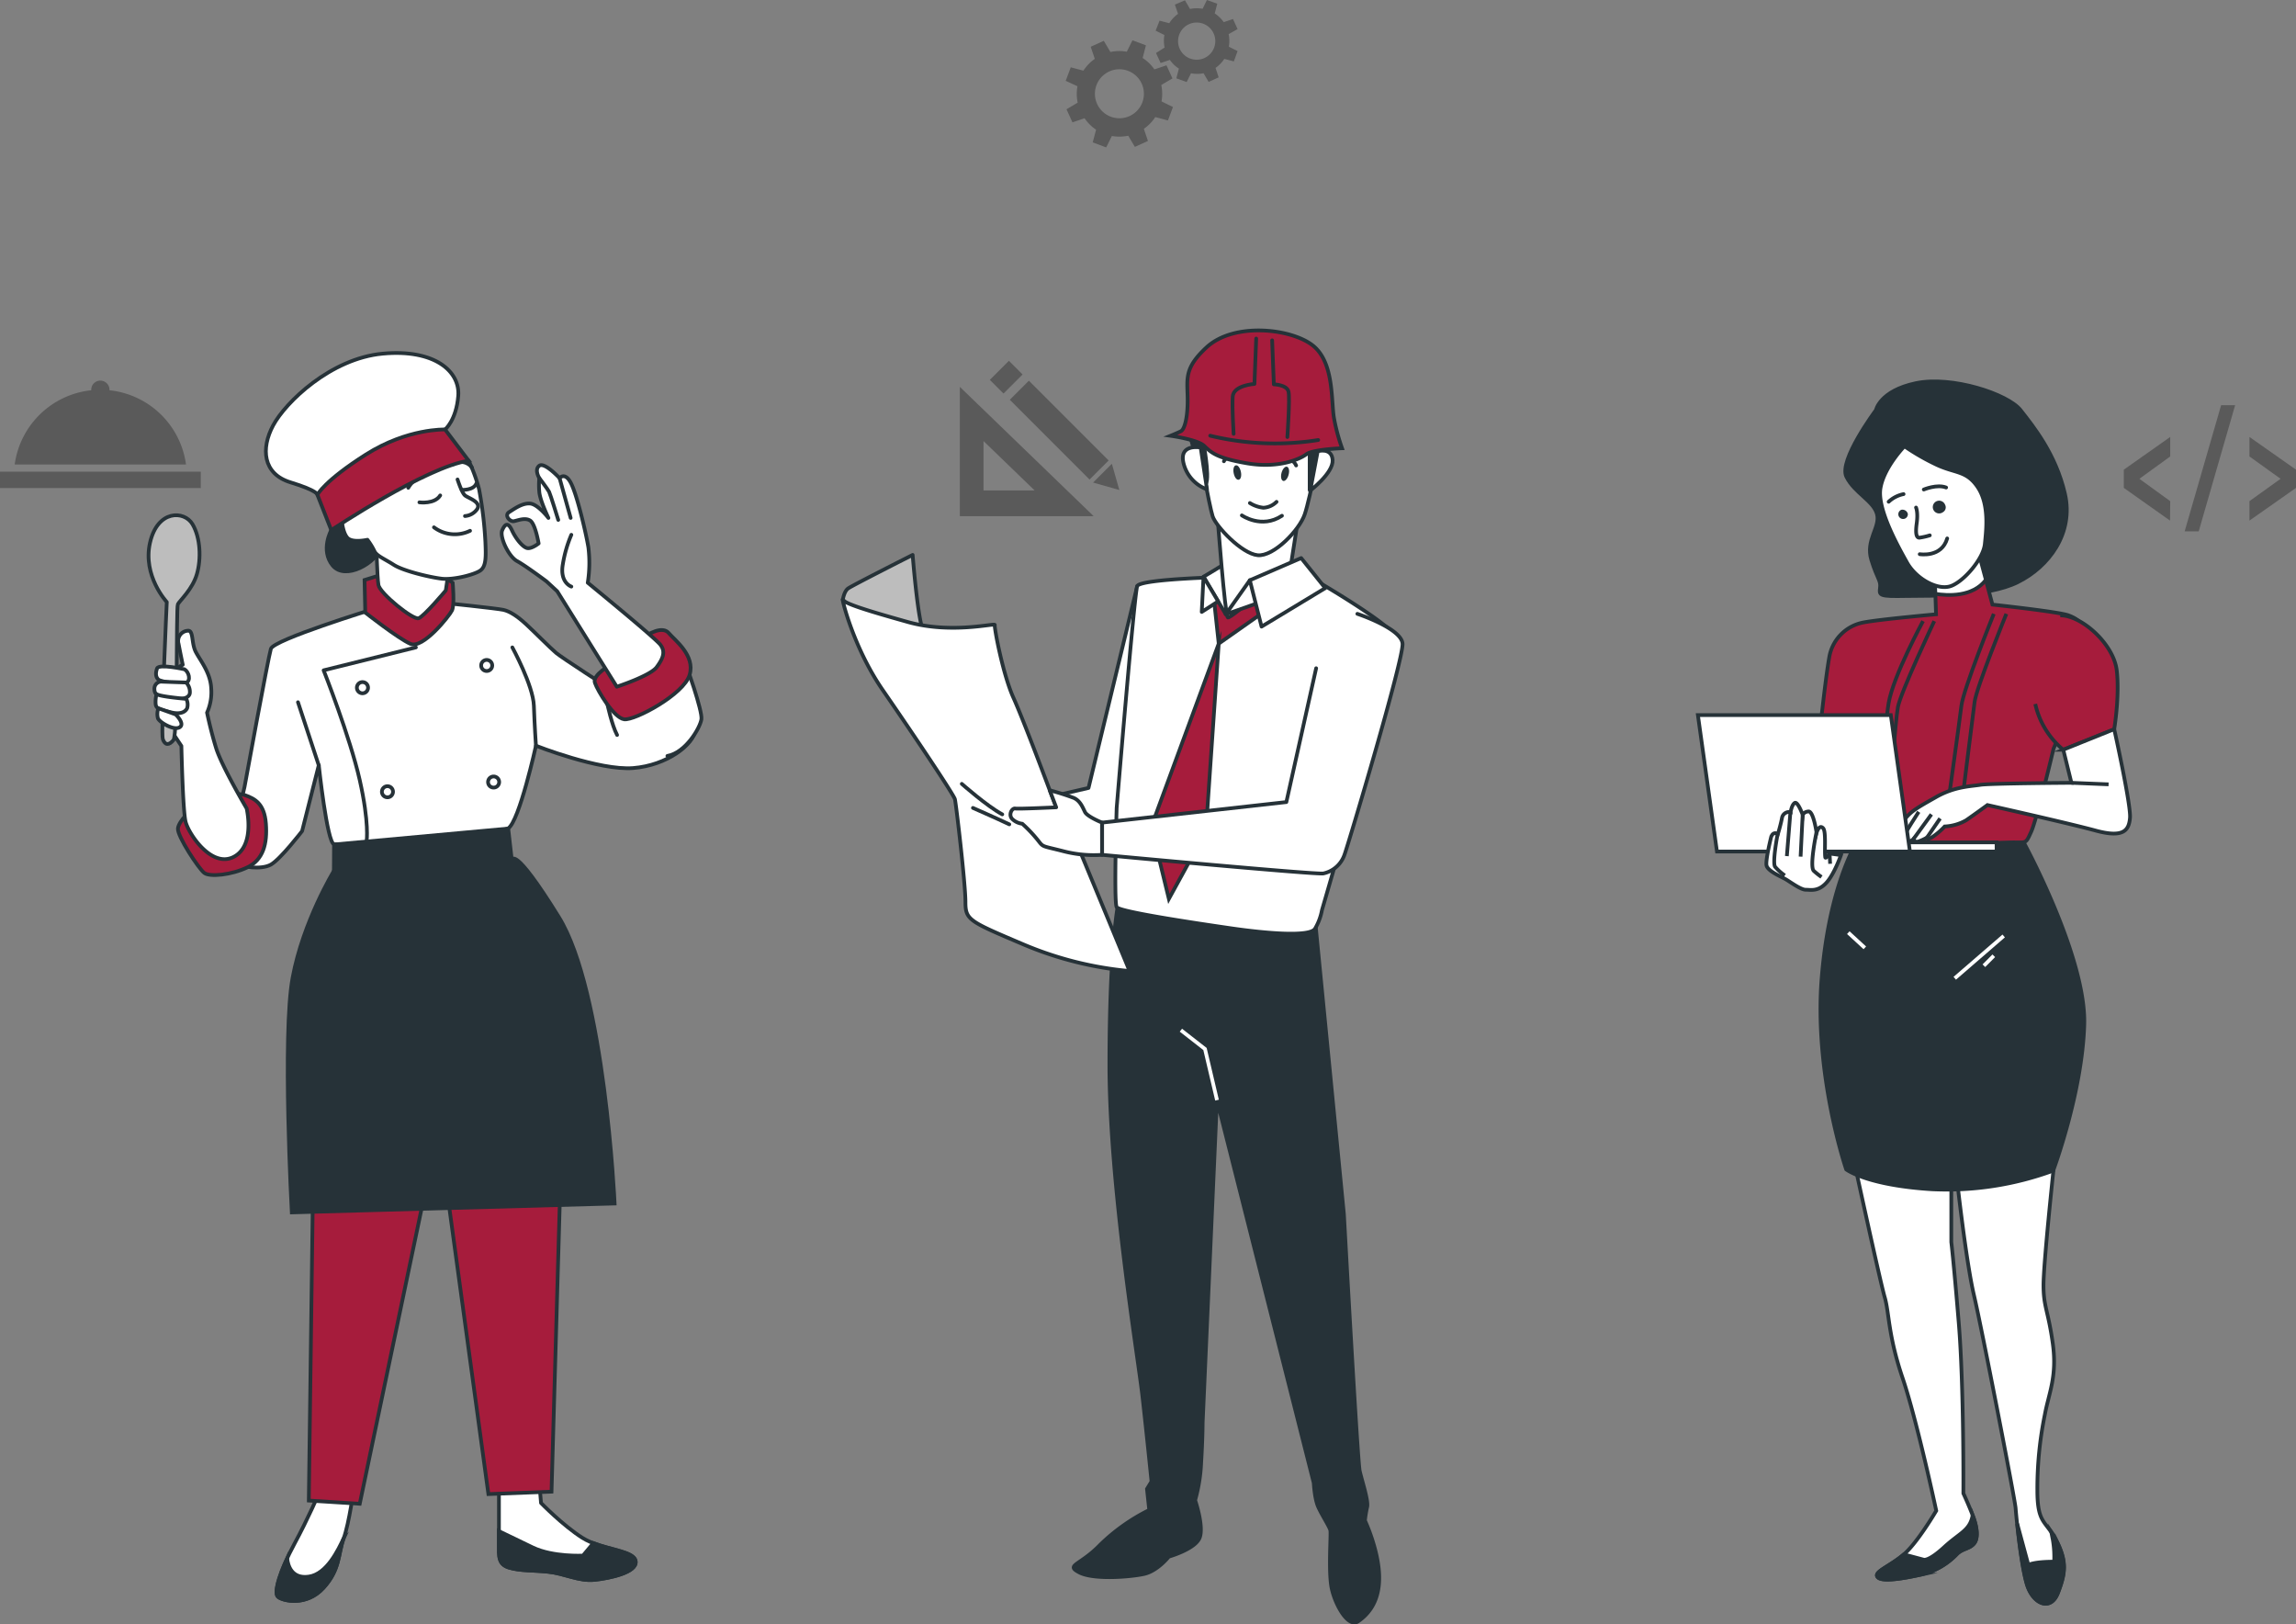 <?xml version="1.0" encoding="UTF-8" standalone="no"?>
<svg
   viewBox="0 0 616.59 436.159"
   version="1.1"
   id="svg253"
   sodipodi:docname="kpl-accueil-problematique.svg"
   width="616.59"
   height="436.159"
   inkscape:version="1.1 (c68e22c387, 2021-05-23)"
   xmlns:inkscape="http://www.inkscape.org/namespaces/inkscape"
   xmlns:sodipodi="http://sodipodi.sourceforge.net/DTD/sodipodi-0.dtd"
   xmlns="http://www.w3.org/2000/svg"
   xmlns:svg="http://www.w3.org/2000/svg">
  <rect x="0" y="0" width="616.59" height="436.159" fill="#808080" stroke="none"/>
  <defs
     id="defs257" />
  <sodipodi:namedview
     id="namedview255"
     pagecolor="#ffffff"
     bordercolor="#666666"
     borderopacity="1.0"
     inkscape:pageshadow="2"
     inkscape:pageopacity="0.0"
     inkscape:pagecheckerboard="0"
     showgrid="false"
     inkscape:zoom="1.244"
     inkscape:cx="307.47588"
     inkscape:cy="235.53055"
     inkscape:window-width="1368"
     inkscape:window-height="850"
     inkscape:window-x="-6"
     inkscape:window-y="-6"
     inkscape:window-maximized="1"
     inkscape:current-layer="svg253" />
  <g
     id="freepik--gears-4--inject-2"
     transform="translate(-67.65,-14.77)">
    <g
       style="opacity:0.3"
       id="g6">
      <path
         d="m 381.3,47.11 1.35,-3.61 -3.07,-1.5 a 11.67,11.67 0 0 0 -0.07,-4.41 l 3,-1.77 -1.6,-3.51 -3.25,1.09 a 11.25,11.25 0 0 0 -3.16,-3.06 l 0.89,-3.4 -3.62,-1.35 -1.52,3.07 a 11.22,11.22 0 0 0 -4.4,0.07 l -1.78,-3 -3.51,1.6 1.1,3.25 a 11.38,11.38 0 0 0 -3.06,3.16 l -3.4,-0.89 -1.35,3.62 3.15,1.46 a 11.41,11.41 0 0 0 0.06,4.4 l -3,1.78 1.6,3.51 3.25,-1.1 a 11.41,11.41 0 0 0 3.09,3.07 l -0.9,3.41 3.62,1.35 1.52,-3.07 a 11.62,11.62 0 0 0 4.4,-0.07 l 1.78,3 3.51,-1.6 -1.1,-3.25 a 11.42,11.42 0 0 0 3.07,-3.16 z m -15.34,-1 a 6.58,6.58 0 1 1 8.47,-3.86 6.58,6.58 0 0 1 -8.43,3.87 z"
         id="path2" />
      <path
         d="m 399,31.25 1,-2.77 -2.35,-1.17 a 8.87,8.87 0 0 0 -0.05,-3.37 l 2.4,-1.36 -1.23,-2.7 -2.48,0.84 a 8.89,8.89 0 0 0 -2.43,-2.34 l 0.68,-2.61 -2.77,-1 -1.16,2.36 a 8.73,8.73 0 0 0 -3.38,0.05 l -1.36,-2.32 -2.7,1.14 0.84,2.49 A 8.88,8.88 0 0 0 381.66,21 L 379.05,20.32 378,23 l 2.35,1.17 a 8.67,8.67 0 0 0 0.06,3.37 l -2.31,1.46 1.23,2.69 2.49,-0.84 a 8.57,8.57 0 0 0 2.42,2.34 l -0.68,2.61 2.77,1 1.16,-2.36 a 8.73,8.73 0 0 0 3.38,0 l 1.36,2.32 2.69,-1.22 -0.84,-2.54 a 8.74,8.74 0 0 0 2.35,-2.42 z m -11.76,-0.76 a 5,5 0 1 1 6.49,-3 5,5 0 0 1 -6.45,3 z"
         id="path4" />
    </g>
  </g>
  <g
     id="freepik--icon-3--inject-2"
     transform="translate(-67.65,-14.77)">
    <g
       style="opacity:0.3"
       id="g15">
      <path
         d="M 650.41,154.55 638,145.77 v -4.89 l 12.46,-8.78 v 5.23 l -8.28,6 8.28,6 z"
         id="path9" />
      <path
         d="m 654.34,157.44 9.79,-33.87 h 3.76 l -9.78,33.87 z"
         id="path11" />
      <path
         d="m 671.74,154.55 v -5.22 l 8.36,-6 -8.36,-6 v -5.23 l 12.5,8.78 v 4.89 z"
         id="path13" />
    </g>
  </g>
  <g
     id="freepik--icon-2--inject-2"
     transform="translate(-67.65,-14.77)">
    <path
       d="m 325.42,118.65 v 34.72 h 35.94 z m 6.35,14.54 13.74,13.27 h -13.74 z"
       style="opacity:0.3"
       id="path18" />
    <g
       style="opacity:0.3"
       id="g26">
      <rect
         x="348.48"
         y="115.12"
         width="7.24"
         height="30.29"
         transform="rotate(-45,352.094,130.258)"
         id="rect20" />
      <rect
         x="334.25"
         y="113.44"
         width="7.24"
         height="5.19"
         transform="rotate(-45,337.874,116.038)"
         id="rect22" />
      <polygon
         points="361.2,144.34 368.24,146.33 366.24,139.3 "
         id="polygon24" />
    </g>
  </g>
  <g
     id="freepik--icon-1--inject-2"
     transform="translate(-67.65,-14.77)">
    <g
       style="opacity:0.3"
       id="g33">
      <rect
         x="67.65"
         y="141.42"
         width="53.92"
         height="4.39"
         id="rect29" />
      <path
         d="m 97.05,119.56 c 0,0 0,-0.09 0,-0.14 a 2.45,2.45 0 0 0 -4.9,0 0.68,0.68 0 0 0 0,0.14 23.2,23.2 0 0 0 -20.55,19.92 h 46 A 23.18,23.18 0 0 0 97.05,119.56 Z"
         id="path31" />
    </g>
  </g>
  <g
     id="freepik--character-3--inject-2"
     transform="translate(-67.65,-14.77)">
    <path
       d="m 571.43,124.89 c 0,0 -10.11,13.53 -7.93,17.9 2.18,4.37 7.25,6.43 8.21,10 0.96,3.57 -3.15,7 -1.51,12.31 1.64,5.31 2.6,5.47 2.33,7.52 -0.27,2.05 -0.14,2.32 7,2.18 7.14,-0.14 21.6,0.41 29.94,-3.69 8.34,-4.1 15.17,-13.12 12.71,-23.78 -2.46,-10.66 -8.47,-18.05 -11.89,-22.42 -3.42,-4.37 -18.46,-9.3 -28.16,-7.25 -9.7,2.05 -10.7,7.23 -10.7,7.23 z"
       style="fill:#263238;stroke:#263238;stroke-miterlimit:10"
       id="path36" />
    <path
       d="m 565.07,324.33 c 0,0 7.46,34.45 8.71,38.72 1.25,4.27 0.88,10.12 4.79,21.66 3.91,11.54 9.06,35.7 9.06,35.7 0,0 -5,8.53 -8.7,11.72 -3.7,3.19 -8,4.62 -7.11,6 0.89,1.38 5.86,0.71 11.55,-0.53 a 19.46,19.46 0 0 0 9.94,-5.69 c 1.6,-1.42 3.2,-1.24 4.44,-2.66 1.24,-1.42 0.89,-4.44 -0.35,-7.64 -1.24,-3.2 -2.49,-5.86 -2.49,-5.86 0,0 0.18,-28.77 -1.24,-45.82 -1.42,-17.05 -2,-21.66 -2,-21.66 v -18.08 z"
       style="fill:#ffffff;stroke:#263238;stroke-miterlimit:10"
       id="path38" />
    <path
       d="m 589.76,430.18 c -4.26,3.91 -5.51,3.37 -5.51,3.37 l -5.32,-1.42 c -3.73,3.2 -8,4.62 -7.11,6 0.89,1.38 5.86,0.71 11.55,-0.53 a 19.46,19.46 0 0 0 9.94,-5.69 c 1.6,-1.42 3.2,-1.24 4.44,-2.66 1.24,-1.42 0.89,-4.44 -0.35,-7.64 -0.71,4.13 -3.4,4.66 -7.64,8.57 z"
       style="fill:#263238;stroke:#263238;stroke-miterlimit:10"
       id="path40" />
    <path
       d="m 593.13,330.9 c 0,0 2.49,22.56 4.62,31.61 2.13,9.05 11,54.7 11.19,57.19 0.19,2.49 1.42,15.1 3,20.42 1.58,5.32 6.39,7.46 8.35,2.31 1.96,-5.15 2.48,-8.17 -0.36,-13.85 -2.84,-5.68 -5.15,-4.44 -5.15,-13.67 a 98.85,98.85 0 0 1 2,-20.25 c 1.07,-5.86 3.38,-10.3 2.14,-19.18 -1.24,-8.88 -2.49,-9.77 -2.49,-15.63 0,-5.86 2.66,-30.73 2.66,-30.73 l -0.35,-5.15 c 0,0 -18.5,6.75 -25.61,6.93 z"
       style="fill:#ffffff;stroke:#263238;stroke-miterlimit:10"
       id="path42" />
    <path
       d="m 620,428.58 a 20.89,20.89 0 0 0 -1.48,-2.51 c 0.12,0.63 0.25,1.33 0.42,2.16 a 27.44,27.44 0 0 1 0.35,5.86 c -5.68,0 -6.92,0.88 -6.92,0.88 l -3,-11.08 c 0.52,4.89 1.48,12.42 2.62,16.23 1.6,5.33 6.39,7.46 8.35,2.31 1.96,-5.15 2.45,-8.17 -0.34,-13.85 z"
       style="fill:#263238;stroke:#263238;stroke-miterlimit:10"
       id="path44" />
    <path
       d="m 567,239.61 c 0,0 -8,11.55 -10.13,37.66 -2.13,26.11 6.58,51.5 6.58,51.5 0,0 5.5,4.26 23.08,5.33 a 83,83 0 0 0 32.5,-5 c 0,0 7.82,-20.95 8.35,-39.25 0.53,-18.3 -16.52,-49.37 -16.52,-49.37 z"
       style="fill:#263238;stroke:#263238;stroke-miterlimit:10"
       id="path46" />
    <path
       d="m 587.29,171.09 0.28,8.62 c 0,0 -15.18,1.36 -19.42,2.18 a 11.45,11.45 0 0 0 -9.29,9.57 c -1,5.61 -2.74,21.74 -2.74,22.7 0,0.96 -2.19,14.63 -2.19,14.63 l 13.68,2.05 c 0,0 -1.92,8.75 -0.55,10.25 1.37,1.5 37.73,-0.14 41.29,-0.14 3.56,0 3.28,0.41 4.78,-2.87 1.5,-3.28 6,-22.28 6,-22.28 0,0 8.33,-19.69 8.75,-26.52 0.42,-6.83 -2.19,-8.34 -4.79,-9.3 -2.6,-0.96 -20.37,-2.87 -20.37,-2.87 l -3.55,-13.26 c 0,0 -9.83,6.83 -11.88,7.24 z"
       style="fill:#a61c3c;stroke:#263238;stroke-miterlimit:10"
       id="path48" />
    <path
       d="m 584.08,181.54 c 0,0 -8,14.74 -9.24,22 -1.24,7.26 -0.89,20.25 -0.89,20.25"
       style="fill:none;stroke:#263238;stroke-miterlimit:10"
       id="path50" />
    <path
       d="m 587.1,181.54 c 0,0 -9.06,19.18 -9.77,23.09 -0.71,3.91 -2.13,23.8 -2.13,23.8"
       style="fill:none;stroke:#263238;stroke-miterlimit:10"
       id="path52" />
    <path
       d="m 603.08,179.59 c 0,0 -8.17,20.24 -8.7,24.68 -0.53,4.44 -4.27,31.26 -4.27,31.26"
       style="fill:none;stroke:#263238;stroke-miterlimit:10"
       id="path54" />
    <path
       d="m 606.45,179.59 c 0,0 -8,19.71 -8.52,23.62 -0.52,3.91 -3.73,29.79 -3.73,29.79"
       style="fill:none;stroke:#263238;stroke-miterlimit:10"
       id="path56" />
    <path
       d="m 587.39,174.22 c 3.26,0.53 10,0.92 13.57,-3.76 l -1.77,-6.61 c 0,0 -9.85,6.83 -11.9,7.24 z"
       style="fill:#ffffff;stroke:#263238;stroke-miterlimit:10"
       id="path58" />
    <path
       d="m 579.09,134.59 c 0,0 -5.47,5.61 -6.43,11.21 -0.96,5.6 4.65,15.59 7.11,20 2.46,4.41 8.34,7.66 11.9,6.29 3.56,-1.37 8.61,-7.38 9,-11.21 0.39,-3.83 1.23,-10.66 -1.91,-15.31 -3.14,-4.65 -6.16,-3.56 -11.62,-6.29 a 60.12,60.12 0 0 1 -8.05,-4.69 z"
       style="fill:#ffffff;stroke:#263238;stroke-linecap:round;stroke-linejoin:round"
       id="path60" />
    <path
       d="m 582.2,151.05 c 0,0 0.59,1.23 0.18,4.23 -0.41,3 0,3.87 0.72,3.87 a 17.69,17.69 0 0 0 2.79,-0.63"
       style="fill:none;stroke:#263238;stroke-linecap:round;stroke-linejoin:round"
       id="path62" />
    <path
       d="m 583.19,163.57 c 0,0 5.88,1 7.38,-4.23"
       style="fill:none;stroke:#263238;stroke-linecap:round;stroke-linejoin:round"
       id="path64" />
    <path
       d="m 574.85,149.49 a 8.26,8.26 0 0 1 4,-2.05"
       style="fill:none;stroke:#263238;stroke-linecap:round;stroke-linejoin:round"
       id="path66" />
    <path
       d="m 584.28,146.21 c 0,0 3.56,-1.5 6,-0.54"
       style="fill:none;stroke:#263238;stroke-linecap:round;stroke-linejoin:round"
       id="path68" />
    <path
       d="m 580,152.75 a 1.28,1.28 0 1 1 -1.74,-1.1 1.49,1.49 0 0 1 1.74,1.1 z"
       style="fill:#263238"
       id="path70" />
    <path
       d="m 590,150.29 a 1.49,1.49 0 0 1 -0.57,2 1.71,1.71 0 1 1 0.57,-2 z"
       style="fill:#263238"
       id="path72" />
    <path
       d="m 620.92,180 c 5.88,0 14.36,7.79 15.18,14.76 0.82,6.97 -0.69,15.86 -0.69,15.86 l -13.67,5.47 a 22.24,22.24 0 0 1 -7.52,-12.3"
       style="fill:#a61c3c;stroke:#263238;stroke-miterlimit:10"
       id="path74" />
    <path
       d="m 621.74,216.07 2.19,8.89 c 0,0 -22,0.13 -24.47,0.54 -2.47,0.41 -6.84,0.41 -11.89,3.29 -5.05,2.88 -7.52,4.1 -9.16,7.24 -1.64,3.14 -2.19,4.24 -1.37,4.38 a 2.13,2.13 0 0 0 1.5,-0.41 c 0,0 0.41,1.23 1.37,0.95 a 4.19,4.19 0 0 0 1.64,-0.95 c 0,0 0.14,1.09 1.37,0.68 a 13.14,13.14 0 0 0 2.18,-1 c 0,0 -0.13,0.69 1.23,0 a 18.85,18.85 0 0 0 3.56,-3 12.84,12.84 0 0 0 5.74,-1.65 c 2.19,-1.5 5.74,-4.1 5.74,-4.1 0,0 21.47,4.79 29,6.84 7.53,2.05 9,0 9.29,-3.42 0.29,-3.42 -4.24,-23.79 -4.24,-23.79 z"
       style="fill:#ffffff;stroke:#263238;stroke-miterlimit:10"
       id="path76" />
    <line
       x1="623.93"
       y1="224.96"
       x2="633.91"
       y2="225.37"
       style="fill:none;stroke:#263238;stroke-miterlimit:10"
       id="line78" />
    <line
       x1="588.66"
       y1="234.53"
       x2="585.1"
       y2="239.72"
       style="fill:none;stroke:#263238;stroke-miterlimit:10"
       id="line80" />
    <line
       x1="586.33"
       y1="233.43"
       x2="581.55"
       y2="240"
       style="fill:none;stroke:#263238;stroke-miterlimit:10"
       id="line82" />
    <path
       d="m 582.92,232.75 c 0,0 -3.83,5.88 -4.38,7.25"
       style="fill:none;stroke:#263238;stroke-miterlimit:10"
       id="path84" />
    <rect
       x="579.91"
       y="240.95"
       width="23.92"
       height="2.46"
       style="fill:#ffffff;stroke:#263238;stroke-miterlimit:10"
       id="rect86" />
    <polygon
       points="523.62,206.78 575.43,206.78 580.56,243.41 528.74,243.41 "
       style="fill:#ffffff;stroke:#263238;stroke-miterlimit:10"
       id="polygon88" />
    <path
       d="m 543.27,239.59 c 0,0 -1.5,6 -1.23,7.52 0.27,1.52 3.83,3 5.06,3.69 1.23,0.69 4.1,2.87 5.47,2.87 1.37,0 3.28,0.54 5.47,-1.78 2.19,-2.32 4,-7.52 4,-7.52 l -3,-0.41 c 0,0 -1.13,1.54 -1.22,1 -0.25,-1.65 0.26,-6.88 -0.55,-7.79 -1.1,-1.23 -1.78,1.23 -1.78,1.23 0,0 -0.82,-5.88 -2.19,-5.75 -1.37,0.13 -1.5,1 -1.5,1 0,0 -1.37,-3.83 -2.19,-3.28 -0.82,0.55 -1.09,2.46 -1.09,2.46 a 1.94,1.94 0 0 0 -2.33,1.64 c -0.41,2.05 -1.09,4.24 -1.09,4.24 0,0 -1.28,-0.9 -1.83,0.88 z"
       style="fill:#ffffff;stroke:#263238;stroke-miterlimit:10"
       id="path90" />
    <path
       d="m 545.05,238.63 c 0,0 -1.51,7.79 -0.69,8.89 a 13.94,13.94 0 0 0 2.6,2.32"
       style="fill:none;stroke:#263238;stroke-miterlimit:10"
       id="path92" />
    <line
       x1="548.47"
       y1="232.75"
       x2="547.51"
       y2="244.64"
       style="fill:none;stroke:#263238;stroke-miterlimit:10"
       id="line94" />
    <line
       x1="551.75"
       y1="233.57"
       x2="551.2"
       y2="244.78"
       style="fill:none;stroke:#263238;stroke-miterlimit:10"
       id="line96" />
    <path
       d="m 555.44,238.36 c 0,0 -1.92,9.16 -0.69,10.25 a 20.86,20.86 0 0 0 2.06,1.64"
       style="fill:none;stroke:#263238;stroke-miterlimit:10"
       id="path98" />
    <line
       x1="558.99"
       y1="243.96"
       x2="559.13"
       y2="246.7"
       style="fill:none;stroke:#263238;stroke-miterlimit:10"
       id="line100" />
    <line
       x1="605.74"
       y1="266.08"
       x2="592.6"
       y2="277.44"
       style="fill:none;stroke:#ffffff;stroke-miterlimit:10"
       id="line102" />
    <line
       x1="603.08"
       y1="271.4"
       x2="600.42"
       y2="274.07"
       style="fill:none;stroke:#ffffff;stroke-miterlimit:10"
       id="line104" />
    <line
       x1="564.01"
       y1="265.19"
       x2="568.45"
       y2="269.27"
       style="fill:none;stroke:#ffffff;stroke-miterlimit:10"
       id="line106" />
  </g>
  <g
     id="freepik--character-2--inject-2"
     transform="translate(-67.65,-14.77)">
    <polygon
       points="338.7,231.23 341.54,240.84 369.58,242.26 377.46,180.97 373.05,172.15 359.97,226.34 "
       style="fill:#ffffff;stroke:#263238;stroke-linecap:round;stroke-linejoin:round"
       id="polygon109" />
    <path
       d="m 368,257.05 c 0,0 -2.42,11.1 -2.42,43.62 0,32.52 7.67,78.37 8.88,89.07 1.21,10.7 2.43,22.82 2.43,22.82 l -1.22,2 0.61,5.66 a 51.52,51.52 0 0 0 -13.13,9.29 c -5.45,5.65 -9.49,5.45 -5.65,7.47 3.84,2.02 13.73,1.21 17.37,0.41 3.64,-0.8 6.66,-4.65 6.66,-4.65 0,0 7.07,-2 8.28,-5.05 1.21,-3.05 -1.21,-10.1 -1.21,-10.1 a 43.86,43.86 0 0 0 1.62,-10.1 c 0.4,-6.46 0.4,-10.7 0.4,-10.7 l 3.84,-86.65 26,102.81 c 0,0 0.2,4.24 1.21,6.46 1.01,2.22 3,5.25 3.24,6.26 0.24,1.01 -0.61,11.31 0.4,15.76 1.01,4.45 4.44,10.5 7.07,8.68 2.63,-1.82 5.86,-5.25 5.65,-12.32 -0.21,-7.07 -3.83,-14.74 -3.83,-14.74 a 30.65,30.65 0 0 1 0.6,-3.64 c 0.41,-1.62 -1.41,-7.07 -2,-9.69 -0.59,-2.62 -4.24,-68.88 -4.24,-68.88 l -8.08,-82.4 -50.69,-6.06 z"
       style="fill:#263238;stroke:#263238;stroke-miterlimit:10"
       id="path111" />
    <polyline
       points="394.48 310.16 391.25 296.43 384.78 291.38"
       style="fill:none;stroke:#ffffff;stroke-miterlimit:10"
       id="polyline113" />
    <path
       d="m 398.88,169.63 c 0,0 -25.05,0.47 -25.83,2.52 -0.78,2.05 -5.52,59.55 -5.52,59.55 0,0 -0.79,25.37 0,26.63 0.79,1.26 20.8,4.25 30.57,5.67 9.77,1.42 21.26,2.36 22.68,0.16 a 15.36,15.36 0 0 0 1.89,-5.05 c 0,0 20.48,-70 19.7,-73.26 -0.78,-3.26 -21,-15 -21,-15 z"
       style="fill:#ffffff;stroke:#263238;stroke-linecap:round;stroke-linejoin:round"
       id="path115" />
    <polygon
       points="407.71,178.61 407.23,173.88 395.26,172.46 393.68,175.93 394.94,187.59 "
       style="fill:#a61c3c;stroke:#263238;stroke-miterlimit:10"
       id="polygon117" />
    <polygon
       points="381.55,256.12 391.48,238 394.94,187.59 376.83,236.74 "
       style="fill:#a61c3c;stroke:#263238;stroke-miterlimit:10"
       id="polygon119" />
    <polygon
       points="396.83,179.71 399.2,164.59 390.85,169.63 "
       style="fill:#ffffff;stroke:#263238;stroke-linecap:round;stroke-linejoin:round"
       id="polygon121" />
    <polygon
       points="394.79,176.24 390.85,169.63 390.38,179.08 "
       style="fill:#ffffff;stroke:#263238;stroke-linecap:round;stroke-linejoin:round"
       id="polygon123" />
    <path
       d="m 394.61,153.47 c 0,0 2,26.61 2.77,27.1 0.77,0.49 16.9,-13.83 16.9,-13.83 l 1.93,-12.32 c 0,0 -3,2.72 -9,4 -6,1.28 -12.6,-4.95 -12.6,-4.95 z"
       style="fill:#ffffff;stroke:#263238;stroke-linecap:round;stroke-linejoin:round"
       id="path125" />
    <polygon
       points="406.29,176.4 403.29,170.57 396.83,179.71 "
       style="fill:#ffffff;stroke:#263238;stroke-linecap:round;stroke-linejoin:round"
       id="polygon127" />
    <polygon
       points="423.54,172.68 417.08,164.61 403.29,170.57 406.44,183.02 "
       style="fill:#ffffff;stroke:#263238;stroke-linecap:round;stroke-linejoin:round"
       id="polygon129" />
    <path
       d="m 421.1,194.2 -8,35.93 -49.47,5.51 v 8.66 c 0,0 57.35,5.36 59.4,5 a 7.72,7.72 0 0 0 5.67,-5 c 1.1,-3 15.91,-52.62 15.6,-56.71 -0.31,-4.09 -12.13,-8 -12.13,-8"
       style="fill:#ffffff;stroke:#263238;stroke-linecap:round;stroke-linejoin:round"
       id="path131" />
    <path
       d="m 294,175.77 c 0,0 0.31,-2.2 1.41,-3 1.1,-0.8 17.33,-9 17.33,-9 0,0 1.26,16.07 2.68,20 a 39,39 0 0 0 2.05,5 c 0,0 -13.23,-4.89 -17.64,-8 -4.41,-3.11 -5.83,-5 -5.83,-5 z"
       style="fill:#bdbdbd;stroke:#263238;stroke-linecap:round;stroke-linejoin:round"
       id="path133" />
    <path
       d="m 349.57,227 c 0,0 -6.93,-18.59 -9.77,-24.89 -2.84,-6.3 -5.2,-18.9 -5,-19.53 0.2,-0.63 -11.5,2.52 -23.32,-0.79 -11.82,-3.31 -17,-5 -17.48,-6 -0.48,-1 2.67,12.61 10.71,24.26 8.04,11.65 19.06,28.05 19.38,29.31 0.32,1.26 2.83,22.68 2.83,27.57 0,4.89 0.95,5.2 15.76,11.5 A 94.9,94.9 0 0 0 371,275.5 l -13.24,-32 -6.46,-12 z"
       style="fill:#ffffff;stroke:#263238;stroke-linecap:round;stroke-linejoin:round"
       id="path135" />
    <path
       d="m 325.94,225.24 c 0,0 6.77,6 10.87,8.19"
       style="fill:none;stroke:#263238;stroke-linecap:round;stroke-linejoin:round"
       id="path137" />
    <path
       d="m 328.93,231.7 c 0,0 6.46,2.84 9.77,4.41"
       style="fill:none;stroke:#263238;stroke-linecap:round;stroke-linejoin:round"
       id="path139" />
    <path
       d="m 363.59,235.64 c 0,0 -3.94,-1.58 -4.57,-2.84 -0.63,-1.26 -1.26,-3 -3,-3.78 a 63.79,63.79 0 0 0 -6.46,-2.05 l 1.73,4.57 c 0,0 -10.08,0.48 -11,0.32 -0.92,-0.16 -1.9,1.73 -0.79,2.83 a 4.67,4.67 0 0 0 2.68,1.26 36.61,36.61 0 0 1 4.56,4.89 c 1.11,1.42 1.11,1.1 6.62,2.52 a 32.47,32.47 0 0 0 10.24,0.94 z"
       style="fill:#ffffff;stroke:#263238;stroke-linecap:round;stroke-linejoin:round"
       id="path141" />
    <path
       d="m 389.14,132.66 c 0,0 3.29,18.12 4.18,20.78 0.89,2.66 7.79,10 12.08,10.41 4.29,0.41 11.19,-6.71 12.64,-11 1.45,-4.29 4.59,-20.61 4.59,-20.61 l -33.51,-2.06 z"
       style="fill:#ffffff;stroke:#263238;stroke-linecap:round;stroke-linejoin:round"
       id="path143" />
    <path
       d="m 387.3,132 3.52,12.91 c 2.24,0.84 0.15,-10.41 0.15,-10.41 l 28.39,1.41 v 8.64 l 5.1,-11.72 -35.34,-2.65 z"
       style="fill:#263238;stroke:#263238;stroke-miterlimit:10"
       id="path145" />
    <path
       d="m 403.31,149.84 a 8.52,8.52 0 0 0 3.62,1.26 5.37,5.37 0 0 0 3.53,-1.58"
       style="fill:none;stroke:#263238;stroke-linecap:round;stroke-linejoin:round"
       id="path147" />
    <path
       d="m 401.15,153.15 c 0,0 5.29,3.72 10.77,0.1"
       style="fill:none;stroke:#263238;stroke-linecap:round;stroke-linejoin:round"
       id="path149" />
    <path
       d="m 400.89,141.45 c 0.22,1.07 0,2 -0.57,2.13 -0.57,0.13 -1.14,-0.66 -1.36,-1.73 -0.22,-1.07 0,-2 0.56,-2.13 0.56,-0.13 1.14,0.67 1.37,1.73 z"
       style="fill:#263238"
       id="path151" />
    <path
       d="m 413.7,142.25 c -0.27,1.05 -0.93,1.79 -1.45,1.65 -0.52,-0.14 -0.73,-1.11 -0.45,-2.16 0.28,-1.05 0.93,-1.79 1.46,-1.65 0.53,0.14 0.74,1.1 0.44,2.16 z"
       style="fill:#263238"
       id="path153" />
    <path
       d="m 396.33,138.62 c 0,0 0.94,-2.45 5.4,-1.13"
       style="fill:none;stroke:#263238;stroke-linecap:round;stroke-linejoin:round"
       id="path155" />
    <path
       d="m 411,138 a 3.57,3.57 0 0 1 4.72,1.75"
       style="fill:none;stroke:#263238;stroke-linecap:round;stroke-linejoin:round"
       id="path157" />
    <path
       d="m 390.09,134.94 c 0,0 -6,-1.16 -4.57,4.33 a 10,10 0 0 0 6.27,6.9 z"
       style="fill:#ffffff;stroke:#263238;stroke-linecap:round;stroke-linejoin:round"
       id="path159" />
    <path
       d="m 421.52,135.93 c 0,0 3.79,-1.11 4,2.37 0.21,3.48 -6,8.18 -6,8.18 z"
       style="fill:#ffffff;stroke:#263238;stroke-linecap:round;stroke-linejoin:round"
       id="path161" />
    <path
       d="m 382,131.78 c 0,0 7.2,1 9,2.68 1.8,1.68 3.11,3.27 11.56,4.71 8.45,1.44 14.17,-1.11 15.93,-2.44 1.76,-1.33 9.57,-1.6 9.57,-1.6 a 51,51 0 0 1 -2.15,-8 c -0.83,-4.53 0.09,-14.9 -5.61,-19.52 -5.7,-4.62 -21.2,-6.47 -28.66,0.45 -5.85,5.43 -5.18,8.14 -5.06,13.3 0.12,5.16 -0.74,8.66 -1.81,9.2 -1.07,0.54 -2.77,1.22 -2.77,1.22 z"
       style="fill:#a61c3c;stroke:#263238;stroke-miterlimit:10"
       id="path163" />
    <path
       d="m 405,105.67 -0.47,12.19 c 0,0 -5.64,0.34 -5.84,3.4 -0.2,3.06 0.25,10 0.25,10"
       style="fill:none;stroke:#263238;stroke-linecap:round;stroke-linejoin:round"
       id="path165" />
    <path
       d="m 392.65,131.76 a 74,74 0 0 0 29,1.16"
       style="fill:none;stroke:#263238;stroke-linecap:round;stroke-linejoin:round"
       id="path167" />
    <path
       d="m 413.37,132.12 c 0,0 0.72,-10.22 0.32,-12.15 -0.4,-1.93 -3.95,-2 -3.95,-2 l -0.46,-11.82"
       style="fill:none;stroke:#263238;stroke-linecap:round;stroke-linejoin:round"
       id="path169" />
  </g>
  <g
     id="freepik--character-1--inject-2"
     transform="translate(-67.65,-14.77)">
    <path
       d="m 167.79,178.35 c 0,0 -26.65,8.2 -27.39,10.62 -0.74,2.42 -7.08,37.09 -7.08,37.09 l -1.87,8 c 0,0 0.75,11.92 0.75,12.67 0,0.75 5.59,1.68 8.2,0.19 2.61,-1.49 8.38,-9 8.38,-9 l 4.48,-17.7 c 0,0 2.23,20.87 4.1,21.24 1.87,0.37 43.79,-2.42 46.77,-4.28 2.98,-1.86 7.45,-22.18 7.45,-22.18 0,0 17,6.71 26.09,6 9.09,-0.71 16.4,-6.33 16.77,-10.43 0.37,-4.1 -9.32,-12.49 -9.32,-12.49 l -13.6,1.68 c 0,0 -13,-8.38 -14.54,-9.69 -1.54,-1.31 -5.59,-5.4 -8,-7.64 -2.41,-2.24 -4.47,-3.54 -6.15,-3.91 -1.68,-0.37 -15.65,-1.87 -16.4,-1.87 -0.75,0 -18.64,1.7 -18.64,1.7 z"
       style="fill:#ffffff;stroke:#263238;stroke-linecap:round;stroke-linejoin:round"
       id="path172" />
    <line
       x1="153.26"
       y1="220.28"
       x2="147.67"
       y2="203.32"
       style="fill:none;stroke:#263238;stroke-linecap:round;stroke-linejoin:round"
       id="line174" />
    <path
       d="m 179.34,188.6 -24.78,6.15 c 0,0 7.08,17.89 9.69,29.44 2.61,11.55 1.86,16.4 1.86,16.4"
       style="fill:none;stroke:#263238;stroke-linecap:round;stroke-linejoin:round"
       id="path176" />
    <path
       d="m 211.58,215.06 c 0,0 -0.37,-5.4 -0.56,-10.81 -0.19,-5.41 -5.78,-15.65 -5.78,-15.65"
       style="fill:none;stroke:#263238;stroke-linecap:round;stroke-linejoin:round"
       id="path178" />
    <path
       d="m 166.49,199.41 a 1.5,1.5 0 1 1 -1.49,-1.49 1.49,1.49 0 0 1 1.49,1.49 z"
       style="fill:none;stroke:#263238;stroke-linecap:round;stroke-linejoin:round"
       id="path180" />
    <path
       d="m 173.19,227.36 a 1.49,1.49 0 1 1 -1.49,-1.49 1.49,1.49 0 0 1 1.49,1.49 z"
       style="fill:none;stroke:#263238;stroke-linecap:round;stroke-linejoin:round"
       id="path182" />
    <path
       d="m 201.7,224.75 a 1.49,1.49 0 1 1 -1.49,-1.49 1.49,1.49 0 0 1 1.49,1.49 z"
       style="fill:none;stroke:#263238;stroke-linecap:round;stroke-linejoin:round"
       id="path184" />
    <circle
       cx="198.35"
       cy="193.45"
       r="1.49"
       style="fill:none;stroke:#263238;stroke-linecap:round;stroke-linejoin:round"
       id="circle186" />
    <path
       d="m 170.4,169 -4.85,1.5 0.19,8.75 c 0,0 8.76,6.9 12.11,8.39 3.35,1.49 10.44,-7.45 11.18,-8.95 0.74,-1.5 0.19,-7.45 0.19,-7.45 0,0 -2.05,-1.86 -8.76,-2.79 -6.71,-0.93 -10.06,0.55 -10.06,0.55 z"
       style="fill:#a61c3c;stroke:#263238;stroke-miterlimit:10"
       id="path188" />
    <path
       d="m 168.72,160.46 c 0,0 0.19,9.13 0.56,11.37 0.37,2.24 9.32,9.5 10.81,8.94 1.49,-0.56 7.27,-7.45 7.27,-7.45 l 0.93,-6.15 z"
       style="fill:#ffffff;stroke:#263238;stroke-linecap:round;stroke-linejoin:round"
       id="path190" />
    <path
       d="m 119.34,231.83 c 0,0 -3.73,3.36 -3.91,5.41 -0.18,2.05 5.59,10.8 7.08,11.92 1.49,1.12 7.27,0.56 11.55,-1.49 4.28,-2.05 5.41,-6.33 5,-11.74 -0.41,-5.41 -3,-6.71 -5.59,-7.64 -2.59,-0.93 -6,0.56 -7.08,0.93 -1.08,0.37 -7.05,2.61 -7.05,2.61 z"
       style="fill:#a61c3c;stroke:#263238;stroke-miterlimit:10"
       id="path192" />
    <path
       d="m 133.88,231.83 c 0,0 -6.71,-11.37 -8.2,-16.21 -1.49,-4.84 -2.43,-9.5 -2.43,-9.5 a 13.45,13.45 0 0 0 1.12,-6.53 c -0.18,-4.1 -2.79,-7.26 -4.1,-9.69 -1.31,-2.43 -0.56,-6 -2.23,-5.77 a 2.75,2.75 0 0 0 -2.43,3.54 c 0.38,2.05 1.12,5.59 1.12,5.59 0,0 -3.54,1.86 -4.1,3.54 -0.56,1.68 -1.86,9.69 -0.56,11.74 1.3,2.05 4.29,6.52 4.29,6.52 0,0 0.37,17.14 1.12,20.31 0.75,3.17 6.89,12.49 12.86,9.51 5.97,-2.98 3.54,-13.05 3.54,-13.05 z"
       style="fill:#ffffff;stroke:#263238;stroke-linecap:round;stroke-linejoin:round"
       id="path194" />
    <path
       d="m 112.44,176.42 c 0,0 -1.66,35.17 -1.06,36.84 0.6,1.67 1.66,1.66 2.85,0.23 1.19,-1.43 0.71,-35.52 1.18,-36.47 0.47,-0.95 3.93,-4 5.11,-8.08 1.18,-4.08 1,-9.75 -1.18,-13.43 -2.18,-3.68 -9.39,-3.92 -11.41,5 -2.02,8.92 4.51,15.91 4.51,15.91 z"
       style="fill:#bdbdbd;stroke:#263238;stroke-linecap:round;stroke-linejoin:round"
       id="path196" />
    <path
       d="m 117.2,194.48 c 0,0 -6.89,-1.54 -7.37,-0.24 -0.48,1.3 -0.36,2.38 0.36,3 0.72,0.62 6.18,1.42 7.48,0.83 1.3,-0.59 0.72,-2.87 -0.47,-3.59 z"
       style="fill:#ffffff;stroke:#263238;stroke-linecap:round;stroke-linejoin:round"
       id="path198" />
    <path
       d="m 111.26,197.81 a 1.88,1.88 0 0 0 -2.14,2 c 0,2.26 2.49,2.14 4.51,2.49 2.02,0.35 4.76,0.24 5,-1.42 a 3.62,3.62 0 0 0 -1,-2.85 z"
       style="fill:#ffffff;stroke:#263238;stroke-linecap:round;stroke-linejoin:round"
       id="path200" />
    <path
       d="m 109.71,201.14 a 7.59,7.59 0 0 0 -0.24,2.85 c 0.24,1.19 1.31,1.31 3.93,2 2.62,0.69 4,0 4.51,-1.07 a 3.42,3.42 0 0 0 -0.24,-2.5 c 0,0 -7.01,-0.57 -7.96,-1.28 z"
       style="fill:#ffffff;stroke:#263238;stroke-linecap:round;stroke-linejoin:round"
       id="path202" />
    <path
       d="m 110.19,204.94 a 4.45,4.45 0 0 0 -0.12,2.73 c 0.47,1.07 4.28,3.33 5.82,2.38 1.54,-0.95 -1.07,-3.45 -1.07,-3.45 z"
       style="fill:#ffffff;stroke:#263238;stroke-linecap:round;stroke-linejoin:round"
       id="path204" />
    <path
       d="m 246.88,217.74 c 4.92,-0.88 8.78,-7.55 9.13,-9.83 C 256.36,205.63 251.8,193 251.8,193 l -21.07,10.7 c 0,0 1.23,5.79 2.64,8.42"
       style="fill:#ffffff;stroke:#263238;stroke-linecap:round;stroke-linejoin:round"
       id="path206" />
    <path
       d="m 231.79,193.16 c 0,0 -5.1,2.81 -4.39,4.92 0.71,2.11 5.09,9.48 7.9,9.83 2.81,0.35 16,-6.67 17.55,-11.94 1.55,-5.27 -4,-9.3 -5.62,-11.23 -1.62,-1.93 -5.44,0 -7.37,1.75 -1.93,1.75 -8.07,6.67 -8.07,6.67 z"
       style="fill:#a61c3c;stroke:#263238;stroke-miterlimit:10"
       id="path208" />
    <path
       d="m 214.41,170.87 c 0,0 -5.62,-4.21 -7.9,-5.44 -2.28,-1.23 -4.74,-6.5 -4,-8.25 0.74,-1.75 1.58,-2.28 2.63,0 1.05,2.28 2.81,4.39 4,4.74 1.19,0.35 3.16,-1.23 3.16,-1.23 0,0 -0.88,-5.27 -2.28,-6.15 -1.4,-0.88 -3.34,0 -4.39,0.18 -1.05,0.18 -2.63,-1.58 -1.23,-2.46 1.4,-0.88 3.51,-2.46 5.62,-2.28 2.11,0.18 4.91,3.86 4.91,3.86 0,0 -2.28,-4.74 -2.45,-7 a 19.85,19.85 0 0 1 0,-3.69 c 0,0 -1.41,-2.28 0,-3.33 1.41,-1.05 5.44,3.33 5.44,3.33 0,0 1.4,-1.75 3,1.23 1.6,2.98 4,13 4.74,17.38 a 34.06,34.06 0 0 1 -0.17,9.48 c 0,0 18.06,14.76 19.51,16.66 1.45,1.9 0.7,3.68 -1,6 -1.7,2.32 -10.71,5.26 -10.71,5.26 l -16,-25.63 z"
       style="fill:#ffffff;stroke:#263238;stroke-linecap:round;stroke-linejoin:round"
       id="path210" />
    <path
       d="m 221.08,172.27 c 0,0 -3.16,-1.05 -2.28,-6 a 34,34 0 0 1 2.28,-7.9"
       style="fill:none;stroke:#263238;stroke-linecap:round;stroke-linejoin:round"
       id="path212" />
    <line
       x1="217.92"
       y1="143.13"
       x2="220.9"
       y2="153.84"
       style="fill:none;stroke:#263238;stroke-linecap:round;stroke-linejoin:round"
       id="line214" />
    <path
       d="m 212.48,143.13 c 0,0 2.28,3 2.63,3.69 0.35,0.69 2.46,7.55 2.46,7.55"
       style="fill:none;stroke:#263238;stroke-linecap:round;stroke-linejoin:round"
       id="path216" />
    <polygon
       points="205.11,245.81 204.13,237.24 157.35,241.52 157.31,248.63 "
       style="fill:#263238;stroke:#263238;stroke-miterlimit:10"
       id="polygon218" />
    <path
       d="m 153.4,415.5 c 0,0 -3,7 -6.74,13.91 -3.74,6.91 -5.64,13 -4.34,14.12 1.3,1.12 7.6,2.61 12.17,-2.39 4.57,-5 3.91,-9.12 5.43,-13.25 1.52,-4.13 2.82,-13.89 2.82,-13.89 z"
       style="fill:#ffffff;stroke:#263238;stroke-linecap:round;stroke-linejoin:round"
       id="path220" />
    <path
       d="m 150.58,438.1 c -4.6,0.66 -5.6,-3 -5.81,-4.87 -2.42,5.25 -3.51,9.42 -2.45,10.3 1.3,1.09 7.6,2.61 12.17,-2.39 4.57,-5 3.91,-9.12 5.43,-13.25 0,-0.05 0,-0.1 0.05,-0.14 -1.48,3.14 -4.53,9.66 -9.39,10.35 z"
       style="fill:#263238;stroke:#263238;stroke-miterlimit:10"
       id="path222" />
    <path
       d="m 201.64,413.76 v 15.65 c 0,3.26 -0.22,5.43 2.82,6.3 3.04,0.87 6.09,0.65 10.43,1.09 4.34,0.44 8.26,2.6 12.39,2.17 4.13,-0.43 11.51,-2 11.08,-5 -0.43,-3 -9.13,-3 -14.34,-6.3 -5.21,-3.3 -11.08,-9.34 -11.08,-9.34 0,0 -0.44,-5 -0.44,-5.87 0,-0.87 -10.86,1.3 -10.86,1.3 z"
       style="fill:#ffffff;stroke:#263238;stroke-linecap:round;stroke-linejoin:round"
       id="path224" />
    <path
       d="m 227,429.11 -2.79,3.34 c 0,0 -8,0.44 -13.47,-2.17 l -9.12,-4.4 v 3.53 c 0,3.26 -0.22,5.43 2.82,6.3 3.04,0.87 6.09,0.65 10.43,1.09 4.34,0.44 8.26,2.6 12.39,2.17 4.13,-0.43 11.51,-2 11.08,-5 C 238,431.46 232,431 227,429.11 Z"
       style="fill:#263238;stroke:#263238;stroke-miterlimit:10"
       id="path226" />
    <polygon
       points="164.26,418.54 182.52,331.41 187.3,331.63 198.81,415.94 215.76,415.29 218.15,331.85 218.8,322.94 150.58,325.33 151.66,336.63 150.58,417.68 "
       style="fill:#a61c3c;stroke:#263238;stroke-miterlimit:10"
       id="polygon228" />
    <path
       d="m 157.31,248.63 c 0,0 -8.25,13.47 -11.08,28.68 -2.83,15.21 -0.22,63 -0.22,63 l 86.7,-2.39 c 0,0 -2.61,-56.92 -14.99,-76.92 -12.38,-20 -12.61,-15.21 -12.61,-15.21 z"
       style="fill:#263238;stroke:#263238;stroke-miterlimit:10"
       id="path230" />
    <path
       d="m 156.61,157.11 c 0,0 -3,5.4 0.37,9.5 3.37,4.1 11.74,-0.56 13.23,-5.22 1.49,-4.66 -2.42,-9.87 -5.21,-9.87 -2.79,0 -8,3.73 -8.39,5.59 z"
       style="fill:#263238;stroke:#263238;stroke-miterlimit:10"
       id="path232" />
    <path
       d="m 193.51,138.47 a 43.9,43.9 0 0 1 2.79,7.64 105.51,105.51 0 0 1 1.7,14.17 c 0.18,4.1 0.18,6.52 -1.31,7.64 -1.49,1.12 -7.26,2.61 -10.43,2.23 -3.17,-0.38 -10.25,-2.05 -12.86,-3.72 -2.61,-1.67 -4.66,-2.43 -5.22,-3.73 a 17.17,17.17 0 0 0 -1.86,-3 c 0,0 -4.1,0.93 -5.4,-0.56 -1.3,-1.49 -1.5,-4.85 -1.5,-4.85 a 210.11,210.11 0 0 1 19,-11.74 c 10.58,-5.75 15.09,-4.08 15.09,-4.08 z"
       style="fill:#ffffff;stroke:#263238;stroke-linecap:round;stroke-linejoin:round"
       id="path234" />
    <path
       d="m 190.52,143.51 c 0,0 1.12,3.54 2,4.28 0.88,0.74 4.29,1.68 3.36,3.54 a 4.38,4.38 0 0 1 -3.36,2"
       style="fill:none;stroke:#263238;stroke-linecap:round;stroke-linejoin:round"
       id="path236" />
    <path
       d="m 184.19,156.36 a 9.34,9.34 0 0 0 9.69,0.93"
       style="fill:none;stroke:#263238;stroke-linecap:round;stroke-linejoin:round"
       id="path238" />
    <path
       d="m 180.28,149.65 c 0,0 4.09,0.56 5.59,-1.86"
       style="fill:none;stroke:#263238;stroke-linecap:round;stroke-linejoin:round"
       id="path240" />
    <path
       d="m 191.64,146.3 c 0,0 3.17,0.19 3.92,-1.68"
       style="fill:none;stroke:#263238;stroke-linecap:round;stroke-linejoin:round"
       id="path242" />
    <path
       d="m 177.29,145.74 a 10.42,10.42 0 0 1 5.78,-4.47"
       style="fill:none;stroke:#263238;stroke-linecap:round;stroke-linejoin:round"
       id="path244" />
    <path
       d="m 189.41,139.41 a 3.69,3.69 0 0 1 5,0.93"
       style="fill:none;stroke:#263238;stroke-linecap:round;stroke-linejoin:round"
       id="path246" />
    <path
       d="m 187.17,130.09 c 0,0 3,-2.42 3.54,-9 0.54,-6.58 -6.34,-12.67 -20.31,-11.36 -13.97,1.31 -26.09,13.09 -29.4,19.27 -3.31,6.18 -2.8,13 4.66,15.28 7.46,2.28 7.26,3.36 7.26,3.36 0,0 12.67,-7.09 16.21,-9.14 3.54,-2.05 18.04,-8.41 18.04,-8.41 z"
       style="fill:#ffffff;stroke:#263238;stroke-linecap:round;stroke-linejoin:round"
       id="path248" />
    <path
       d="m 156.61,157.11 c 0,0 25.53,-17 36.9,-18.64 l -6.34,-8.38 c 0,0 -10.06,-0.37 -21.24,6.71 -11.18,7.08 -13.05,10.81 -13.05,10.81 z"
       style="fill:#a61c3c;stroke:#263238;stroke-miterlimit:10"
       id="path250" />
  </g>
</svg>
